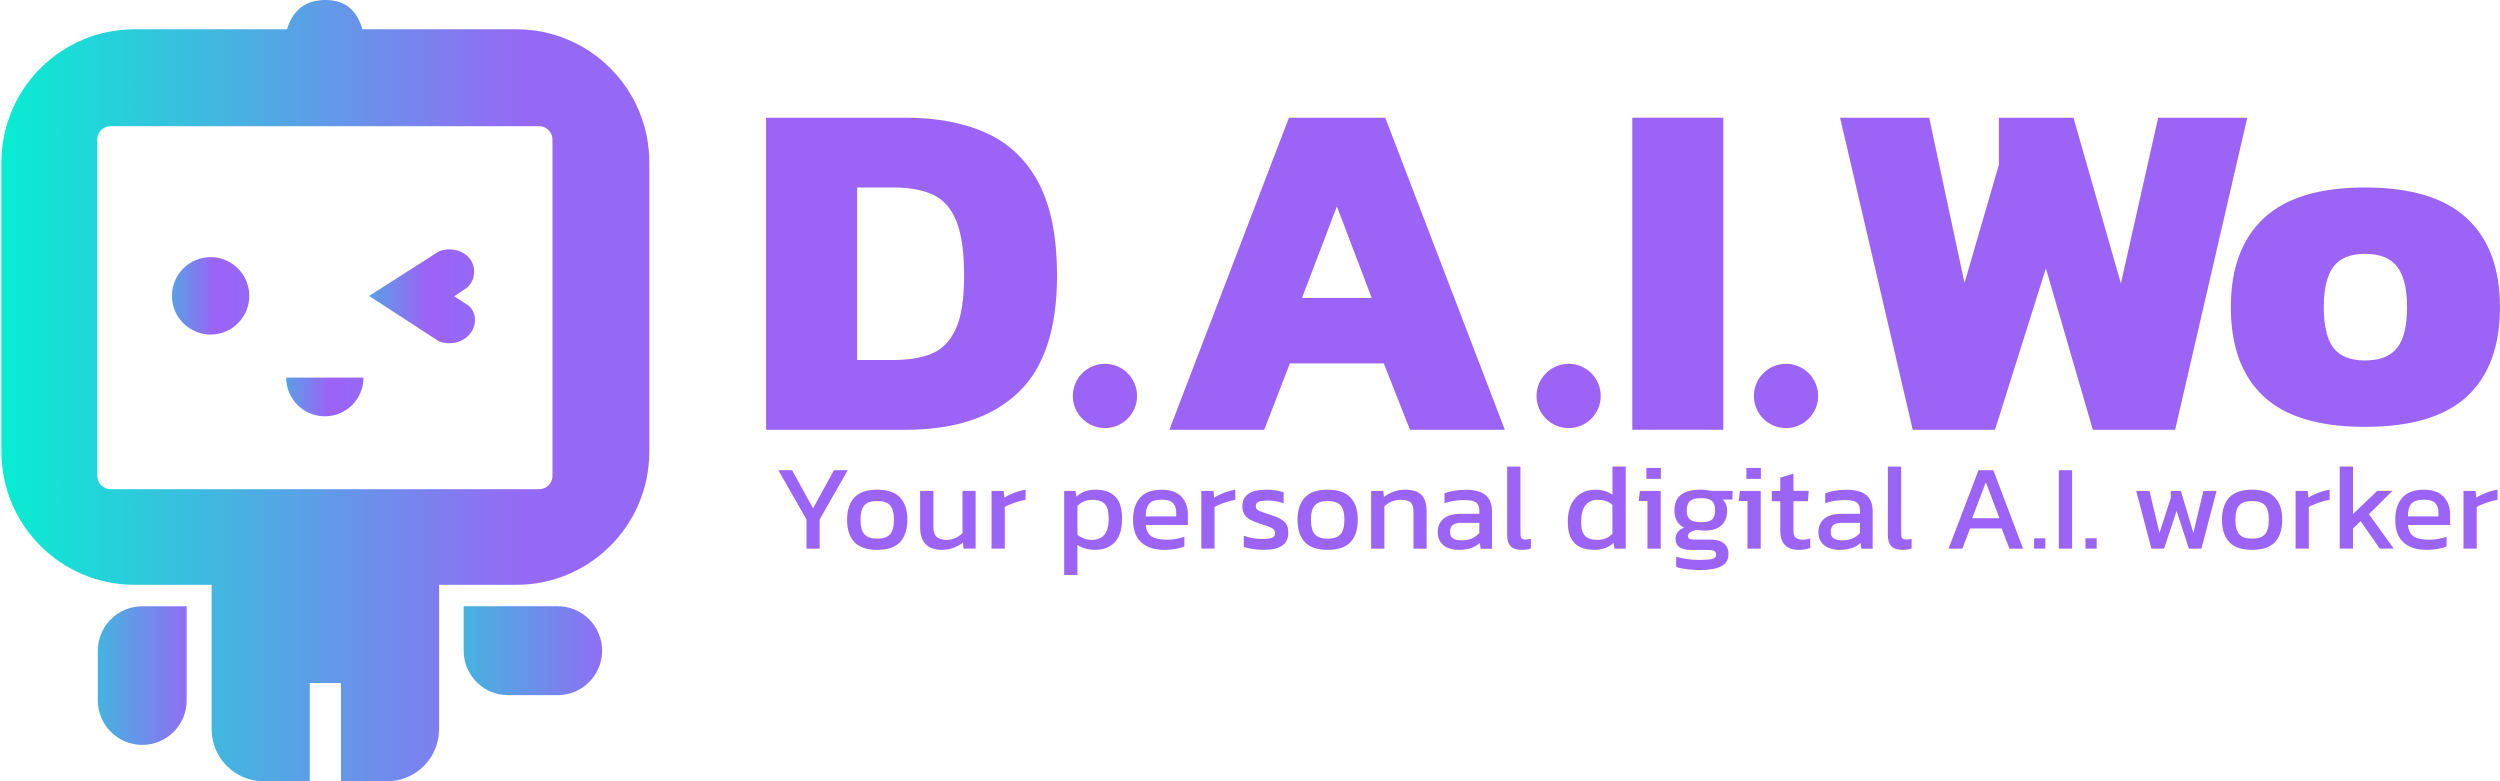 <svg width="240" height="75" viewBox="0 0 240 75" fill="none" xmlns="http://www.w3.org/2000/svg">
<g clip-path="url(#clip0_1_1739)">
<path d="M150.588 41.095C152.289 41.095 153.67 39.716 153.67 38.011C153.67 36.309 152.292 34.926 150.588 34.926C148.888 34.926 147.507 36.306 147.507 38.011C147.507 39.712 148.885 41.095 150.588 41.095Z" fill="#9C63F7"/>
<path d="M106.074 41.095C107.774 41.095 109.156 39.716 109.156 38.011C109.156 36.309 107.778 34.926 106.074 34.926C104.374 34.926 102.993 36.306 102.993 38.011C102.993 39.712 104.371 41.095 106.074 41.095Z" fill="#9C63F7"/>
<path d="M171.458 41.095C173.158 41.095 174.539 39.716 174.539 38.011C174.539 36.309 173.161 34.926 171.458 34.926C169.758 34.926 168.376 36.306 168.376 38.011C168.376 39.712 169.754 41.095 171.458 41.095Z" fill="#9C63F7"/>
<path d="M73.545 41.258V11.3H86.928C89.997 11.3 92.614 11.805 94.782 12.813C96.95 13.822 98.608 15.436 99.755 17.652C100.903 19.868 101.475 22.809 101.475 26.466C101.475 31.614 100.22 35.369 97.71 37.724C95.201 40.084 91.606 41.261 86.928 41.261H73.545V41.258ZM82.283 34.559H85.817C87.273 34.559 88.495 34.35 89.487 33.931C90.478 33.511 91.235 32.72 91.765 31.558C92.292 30.397 92.555 28.698 92.555 26.466C92.555 24.234 92.314 22.506 91.833 21.28C91.352 20.056 90.618 19.204 89.626 18.722C88.635 18.241 87.364 18 85.817 18H82.283V34.559Z" fill="#9C63F7"/>
<path d="M112.26 41.258L123.738 11.3H132.986L144.464 41.258H135.356L132.846 34.884H123.829L121.365 41.258H112.26ZM124.993 28.604H131.686L128.341 19.812L124.993 28.604Z" fill="#9C63F7"/>
<path d="M156.703 41.258V11.3H165.44V41.258H156.703Z" fill="#9C63F7"/>
<path d="M183.621 41.258L176.648 11.3H185.201L188.594 27.163L191.894 15.813V11.3H199.052L203.606 27.208L207.185 11.3H215.737L208.813 41.258H200.914L196.406 25.767L191.52 41.258H183.621Z" fill="#9C63F7"/>
<path d="M227.034 40.978C222.632 40.978 219.388 40.002 217.298 38.047C215.208 36.094 214.161 33.241 214.161 29.486C214.161 25.764 215.214 22.92 217.321 20.951C219.427 18.983 222.665 17.997 227.034 17.997C231.432 17.997 234.692 18.983 236.815 20.951C238.937 22.92 239.997 25.767 239.997 29.486C239.997 33.237 238.944 36.091 236.837 38.047C234.731 40.002 231.464 40.978 227.034 40.978ZM227.034 34.604C228.457 34.604 229.488 34.201 230.125 33.394C230.759 32.587 231.077 31.285 231.077 29.486C231.077 27.719 230.759 26.424 230.125 25.601C229.491 24.781 228.461 24.368 227.034 24.368C225.639 24.368 224.631 24.778 224.014 25.601C223.393 26.424 223.084 27.716 223.084 29.486C223.084 31.285 223.393 32.587 224.014 33.394C224.631 34.204 225.639 34.604 227.034 34.604Z" fill="#9C63F7"/>
<path d="M77.424 52.669V49.874L74.726 45.14H76.045L78.054 48.8L80.063 45.14H81.383L78.685 49.874V52.669H77.424Z" fill="#9C63F7"/>
<path d="M84.208 52.786C83.21 52.786 82.482 52.536 82.017 52.038C81.552 51.54 81.321 50.828 81.321 49.897C81.321 48.97 81.555 48.257 82.023 47.756C82.492 47.258 83.22 47.008 84.208 47.008C85.206 47.008 85.937 47.258 86.402 47.756C86.87 48.254 87.104 48.966 87.104 49.897C87.104 50.824 86.873 51.537 86.409 52.038C85.947 52.536 85.212 52.786 84.208 52.786ZM84.208 51.709C84.793 51.709 85.206 51.566 85.453 51.283C85.697 51 85.82 50.538 85.82 49.897C85.82 49.259 85.697 48.797 85.453 48.517C85.209 48.237 84.793 48.098 84.208 48.098C83.632 48.098 83.22 48.237 82.976 48.517C82.732 48.797 82.609 49.259 82.609 49.897C82.609 50.535 82.732 50.997 82.976 51.283C83.223 51.569 83.632 51.709 84.208 51.709Z" fill="#9C63F7"/>
<path d="M90.387 52.786C89.724 52.786 89.217 52.604 88.862 52.236C88.508 51.869 88.332 51.332 88.332 50.623V47.128H89.607V50.623C89.607 51.036 89.707 51.342 89.912 51.534C90.114 51.729 90.426 51.826 90.845 51.826C91.157 51.826 91.443 51.768 91.71 51.651C91.973 51.534 92.204 51.377 92.399 51.182V47.125H93.66V52.666H92.503L92.445 52.093C92.194 52.288 91.898 52.451 91.557 52.585C91.213 52.721 90.823 52.786 90.387 52.786Z" fill="#9C63F7"/>
<path d="M95.189 52.669V47.128H96.355L96.424 47.772C96.687 47.6 97.002 47.444 97.37 47.304C97.737 47.164 98.098 47.066 98.455 47.011V47.98C98.238 48.02 98 48.075 97.75 48.15C97.496 48.224 97.256 48.306 97.032 48.394C96.807 48.485 96.615 48.576 96.46 48.667V52.666H95.189V52.669Z" fill="#9C63F7"/>
<path d="M102.161 55.194V47.128H103.259L103.331 47.678C103.581 47.453 103.851 47.284 104.147 47.173C104.443 47.066 104.794 47.011 105.197 47.011C105.99 47.011 106.611 47.229 107.053 47.658C107.495 48.091 107.719 48.807 107.719 49.803C107.719 50.798 107.488 51.547 107.03 52.041C106.572 52.536 105.944 52.783 105.148 52.783C104.478 52.783 103.906 52.627 103.432 52.315V55.191H102.161V55.194ZM104.823 51.826C105.899 51.826 106.435 51.15 106.435 49.793C106.435 49.139 106.315 48.673 106.074 48.397C105.834 48.12 105.428 47.98 104.859 47.98C104.29 47.98 103.815 48.176 103.435 48.566V51.338C103.614 51.488 103.815 51.605 104.036 51.693C104.257 51.784 104.521 51.826 104.823 51.826Z" fill="#9C63F7"/>
<path d="M111.809 52.786C110.843 52.786 110.095 52.549 109.566 52.074C109.036 51.599 108.772 50.87 108.772 49.887C108.772 48.999 108.997 48.296 109.449 47.782C109.9 47.268 110.586 47.011 111.503 47.011C112.345 47.011 112.976 47.232 113.401 47.671C113.824 48.111 114.038 48.68 114.038 49.373V50.401H109.985C110.047 50.938 110.242 51.309 110.57 51.511C110.898 51.712 111.396 51.813 112.065 51.813C112.345 51.813 112.634 51.787 112.93 51.732C113.226 51.677 113.483 51.608 113.7 51.521V52.454C113.45 52.565 113.164 52.646 112.842 52.698C112.52 52.757 112.176 52.786 111.809 52.786ZM109.988 49.572H112.92V49.184C112.92 48.804 112.816 48.504 112.605 48.289C112.394 48.075 112.039 47.967 111.542 47.967C110.95 47.967 110.544 48.098 110.323 48.355C110.099 48.612 109.988 49.018 109.988 49.572Z" fill="#9C63F7"/>
<path d="M115.326 52.669V47.128H116.493L116.561 47.772C116.824 47.6 117.14 47.444 117.507 47.304C117.874 47.164 118.235 47.066 118.593 47.011V47.98C118.375 48.02 118.137 48.075 117.887 48.15C117.634 48.224 117.393 48.306 117.169 48.394C116.944 48.485 116.753 48.576 116.597 48.667V52.666H115.326V52.669Z" fill="#9C63F7"/>
<path d="M121.353 52.786C120.972 52.786 120.608 52.76 120.26 52.705C119.913 52.65 119.627 52.585 119.402 52.507V51.429C119.666 51.53 119.958 51.608 120.28 51.664C120.599 51.719 120.904 51.745 121.19 51.745C121.626 51.745 121.938 51.706 122.123 51.628C122.312 51.55 122.403 51.397 122.403 51.172C122.403 51.01 122.347 50.88 122.234 50.785C122.12 50.691 121.954 50.606 121.73 50.528C121.509 50.45 121.226 50.356 120.881 50.248C120.553 50.141 120.27 50.021 120.03 49.894C119.789 49.764 119.601 49.601 119.467 49.396C119.334 49.194 119.269 48.927 119.269 48.602C119.269 48.094 119.451 47.704 119.818 47.427C120.186 47.151 120.771 47.011 121.583 47.011C121.902 47.011 122.208 47.034 122.494 47.082C122.783 47.128 123.027 47.187 123.228 47.258V48.322C123.011 48.237 122.77 48.169 122.51 48.124C122.25 48.078 122.006 48.055 121.782 48.055C121.375 48.055 121.07 48.091 120.865 48.159C120.66 48.228 120.556 48.371 120.556 48.579C120.556 48.797 120.664 48.95 120.878 49.041C121.093 49.132 121.437 49.253 121.912 49.409C122.347 49.542 122.695 49.682 122.952 49.829C123.209 49.978 123.394 50.154 123.508 50.359C123.622 50.564 123.677 50.834 123.677 51.159C123.677 51.706 123.479 52.113 123.082 52.383C122.682 52.653 122.107 52.786 121.353 52.786Z" fill="#9C63F7"/>
<path d="M127.451 52.786C126.453 52.786 125.724 52.536 125.26 52.038C124.795 51.54 124.564 50.828 124.564 49.897C124.564 48.97 124.798 48.257 125.266 47.756C125.734 47.258 126.462 47.008 127.451 47.008C128.448 47.008 129.18 47.258 129.645 47.756C130.113 48.254 130.347 48.966 130.347 49.897C130.347 50.824 130.116 51.537 129.651 52.038C129.186 52.536 128.455 52.786 127.451 52.786ZM127.451 51.709C128.036 51.709 128.448 51.566 128.696 51.283C128.939 51 129.063 50.538 129.063 49.897C129.063 49.259 128.939 48.797 128.696 48.517C128.452 48.237 128.036 48.098 127.451 48.098C126.875 48.098 126.462 48.237 126.219 48.517C125.975 48.797 125.851 49.259 125.851 49.897C125.851 50.535 125.975 50.997 126.219 51.283C126.462 51.569 126.872 51.709 127.451 51.709Z" fill="#9C63F7"/>
<path d="M131.631 52.669V47.128H132.798L132.856 47.714C133.107 47.518 133.402 47.352 133.75 47.216C134.098 47.079 134.482 47.011 134.901 47.011C135.616 47.011 136.139 47.18 136.465 47.515C136.79 47.85 136.955 48.374 136.955 49.08V52.669H135.694V49.139C135.694 48.709 135.606 48.41 135.431 48.237C135.255 48.065 134.927 47.98 134.443 47.98C134.153 47.98 133.871 48.039 133.594 48.156C133.318 48.273 133.087 48.426 132.899 48.612V52.669H131.631Z" fill="#9C63F7"/>
<path d="M139.982 52.786C139.631 52.786 139.306 52.724 139.007 52.598C138.708 52.474 138.467 52.285 138.288 52.031C138.11 51.778 138.019 51.465 138.019 51.091C138.019 50.561 138.201 50.135 138.561 49.812C138.922 49.487 139.481 49.328 140.239 49.328H142.014V49.084C142.014 48.82 141.971 48.608 141.89 48.452C141.809 48.296 141.659 48.182 141.445 48.114C141.23 48.042 140.918 48.01 140.505 48.01C139.852 48.01 139.241 48.107 138.672 48.303V47.356C138.922 47.255 139.225 47.173 139.582 47.112C139.94 47.05 140.327 47.017 140.739 47.017C141.549 47.017 142.166 47.18 142.592 47.509C143.015 47.837 143.229 48.371 143.229 49.109V52.676H142.144L142.062 52.113C141.835 52.331 141.558 52.5 141.227 52.617C140.895 52.728 140.479 52.786 139.982 52.786ZM140.32 51.875C140.7 51.875 141.035 51.81 141.318 51.683C141.601 51.553 141.835 51.381 142.014 51.163V50.193H140.261C139.888 50.193 139.618 50.265 139.449 50.411C139.28 50.554 139.199 50.776 139.199 51.072C139.199 51.361 139.296 51.566 139.491 51.69C139.686 51.813 139.962 51.875 140.32 51.875Z" fill="#9C63F7"/>
<path d="M146.067 52.786C145.615 52.786 145.274 52.676 145.04 52.454C144.806 52.233 144.689 51.865 144.689 51.351V44.792H145.963V51.234C145.963 51.452 146.002 51.602 146.08 51.677C146.158 51.755 146.275 51.794 146.431 51.794C146.62 51.794 146.799 51.771 146.968 51.725V52.65C146.818 52.705 146.678 52.741 146.542 52.76C146.405 52.776 146.246 52.786 146.067 52.786Z" fill="#9C63F7"/>
<path d="M153.03 52.786C152.532 52.786 152.09 52.702 151.71 52.529C151.33 52.357 151.034 52.074 150.823 51.677C150.611 51.28 150.507 50.746 150.507 50.076C150.507 49.412 150.621 48.852 150.845 48.397C151.07 47.941 151.385 47.596 151.785 47.362C152.185 47.128 152.64 47.011 153.147 47.011C153.482 47.011 153.781 47.05 154.041 47.128C154.301 47.206 154.551 47.326 154.795 47.489V44.788H156.069V52.669H154.983L154.902 52.119C154.652 52.344 154.379 52.513 154.083 52.62C153.784 52.731 153.433 52.786 153.03 52.786ZM153.368 51.826C153.937 51.826 154.411 51.631 154.792 51.241V48.468C154.424 48.14 153.966 47.977 153.413 47.977C152.877 47.977 152.471 48.156 152.198 48.514C151.925 48.872 151.788 49.396 151.788 50.079C151.788 50.743 151.915 51.198 152.168 51.446C152.422 51.703 152.822 51.826 153.368 51.826Z" fill="#9C63F7"/>
<path d="M158.156 52.669V48.097H157.314L157.431 47.128H159.427V52.669H158.156ZM158.052 45.97V44.919H159.443V45.97H158.052Z" fill="#9C63F7"/>
<path d="M163.201 54.726C162.788 54.726 162.376 54.7 161.963 54.651C161.55 54.599 161.199 54.524 160.913 54.423V53.44C161.225 53.541 161.582 53.619 161.986 53.675C162.392 53.73 162.775 53.756 163.143 53.756C163.705 53.756 164.111 53.723 164.368 53.662C164.625 53.6 164.755 53.46 164.755 53.242C164.755 53.079 164.693 52.962 164.567 52.897C164.443 52.832 164.206 52.796 163.855 52.796H162.359C161.355 52.796 160.851 52.441 160.851 51.732C160.851 51.508 160.916 51.296 161.049 51.101C161.183 50.906 161.391 50.759 161.68 50.655C161.361 50.499 161.124 50.284 160.975 50.011C160.822 49.737 160.747 49.412 160.747 49.028C160.747 48.319 160.958 47.805 161.384 47.486C161.807 47.167 162.444 47.008 163.292 47.008C163.471 47.008 163.66 47.021 163.855 47.05C164.05 47.076 164.202 47.102 164.31 47.125H166.341L166.306 47.954H165.369C165.519 48.078 165.626 48.234 165.698 48.423C165.769 48.612 165.802 48.813 165.802 49.031C165.802 49.624 165.623 50.089 165.265 50.427C164.908 50.766 164.365 50.935 163.643 50.935C163.52 50.935 163.403 50.928 163.299 50.919C163.195 50.906 163.078 50.893 162.954 50.876C162.72 50.899 162.512 50.961 162.324 51.065C162.135 51.166 162.044 51.303 162.044 51.475C162.044 51.592 162.09 51.677 162.184 51.726C162.278 51.774 162.434 51.8 162.652 51.8H164.206C164.758 51.8 165.184 51.917 165.483 52.158C165.782 52.396 165.932 52.741 165.932 53.193C165.932 53.74 165.695 54.13 165.226 54.368C164.758 54.608 164.082 54.726 163.201 54.726ZM163.296 50.131C163.803 50.131 164.154 50.047 164.352 49.874C164.55 49.702 164.651 49.412 164.651 48.999C164.651 48.586 164.55 48.286 164.352 48.098C164.154 47.909 163.799 47.818 163.296 47.818C162.821 47.818 162.473 47.909 162.255 48.088C162.038 48.267 161.927 48.573 161.927 48.999C161.927 49.396 162.031 49.685 162.236 49.864C162.444 50.043 162.798 50.131 163.296 50.131Z" fill="#9C63F7"/>
<path d="M167.758 52.669V48.097H166.917L167.034 47.128H169.029V52.669H167.758ZM167.654 45.97V44.919H169.046V45.97H167.654Z" fill="#9C63F7"/>
<path d="M172.673 52.786C172.082 52.786 171.64 52.63 171.347 52.311C171.054 51.996 170.908 51.566 170.908 51.02V48.12H170.092V47.128H170.908V45.852L172.169 45.465V47.125H173.642L173.561 48.117H172.169V50.948C172.169 51.267 172.244 51.491 172.39 51.621C172.54 51.748 172.781 51.813 173.115 51.813C173.327 51.813 173.548 51.774 173.782 51.696V52.598C173.479 52.724 173.112 52.786 172.673 52.786Z" fill="#9C63F7"/>
<path d="M176.529 52.786C176.178 52.786 175.853 52.724 175.554 52.598C175.255 52.474 175.014 52.285 174.835 52.031C174.656 51.778 174.565 51.465 174.565 51.091C174.565 50.561 174.747 50.135 175.108 49.812C175.469 49.487 176.028 49.328 176.786 49.328H178.56V49.084C178.56 48.82 178.518 48.608 178.437 48.452C178.356 48.296 178.206 48.182 177.992 48.114C177.777 48.042 177.465 48.01 177.052 48.01C176.399 48.01 175.788 48.107 175.219 48.303V47.356C175.469 47.255 175.771 47.173 176.129 47.112C176.487 47.05 176.873 47.017 177.286 47.017C178.096 47.017 178.713 47.18 179.139 47.509C179.562 47.837 179.776 48.371 179.776 49.109V52.676H178.69L178.609 52.113C178.382 52.331 178.105 52.5 177.774 52.617C177.442 52.728 177.026 52.786 176.529 52.786ZM176.867 51.875C177.247 51.875 177.582 51.81 177.865 51.683C178.148 51.553 178.382 51.381 178.56 51.163V50.193H176.808C176.435 50.193 176.165 50.265 175.996 50.411C175.827 50.554 175.745 50.776 175.745 51.072C175.745 51.361 175.843 51.566 176.038 51.69C176.233 51.813 176.509 51.875 176.867 51.875Z" fill="#9C63F7"/>
<path d="M182.614 52.786C182.162 52.786 181.82 52.676 181.586 52.454C181.352 52.233 181.235 51.865 181.235 51.351V44.792H182.51V51.234C182.51 51.452 182.549 51.602 182.627 51.677C182.705 51.755 182.822 51.794 182.978 51.794C183.166 51.794 183.345 51.771 183.514 51.725V52.65C183.365 52.705 183.225 52.741 183.088 52.76C182.952 52.776 182.792 52.786 182.614 52.786Z" fill="#9C63F7"/>
<path d="M187.064 52.669L189.938 45.14H191.361L194.212 52.669H192.905L192.158 50.73H189.131L188.384 52.669H187.064ZM189.33 49.747H191.946L190.64 46.298L189.33 49.747Z" fill="#9C63F7"/>
<path d="M195.275 52.669V51.677H196.351V52.669H195.275Z" fill="#9C63F7"/>
<path d="M197.648 52.669V45.14H198.922V52.669H197.648Z" fill="#9C63F7"/>
<path d="M200.206 52.669V51.677H201.282V52.669H200.206Z" fill="#9C63F7"/>
<path d="M206.535 52.669L205.076 47.128H206.35L207.309 51.163L208.395 47.808V47.131H209.363L210.566 51.166L211.525 47.131H212.786L211.336 52.672H210.134L208.954 49.048L207.751 52.672H206.535V52.669Z" fill="#9C63F7"/>
<path d="M216.196 52.786C215.198 52.786 214.47 52.536 214.005 52.038C213.54 51.54 213.31 50.828 213.31 49.897C213.31 48.97 213.544 48.257 214.012 47.756C214.48 47.258 215.208 47.008 216.196 47.008C217.194 47.008 217.925 47.258 218.39 47.756C218.858 48.254 219.092 48.966 219.092 49.897C219.092 50.824 218.862 51.537 218.397 52.038C217.935 52.536 217.201 52.786 216.196 52.786ZM216.196 51.709C216.781 51.709 217.194 51.566 217.441 51.283C217.685 51 217.808 50.538 217.808 49.897C217.808 49.259 217.685 48.797 217.441 48.517C217.197 48.237 216.781 48.098 216.196 48.098C215.621 48.098 215.208 48.237 214.964 48.517C214.72 48.797 214.597 49.259 214.597 49.897C214.597 50.535 214.72 50.997 214.964 51.283C215.208 51.569 215.618 51.709 216.196 51.709Z" fill="#9C63F7"/>
<path d="M220.376 52.669V47.128H221.543L221.612 47.772C221.875 47.6 222.19 47.444 222.558 47.304C222.925 47.164 223.286 47.066 223.643 47.011V47.98C223.426 48.02 223.188 48.075 222.938 48.15C222.684 48.224 222.444 48.306 222.22 48.394C221.995 48.485 221.803 48.576 221.647 48.667V52.666H220.376V52.669Z" fill="#9C63F7"/>
<path d="M224.615 52.669V44.788H225.889V49.347L228.214 47.125H229.673L227.417 49.357L229.8 52.666H228.457L226.624 50.034L225.889 50.736V52.666H224.615V52.669Z" fill="#9C63F7"/>
<path d="M232.979 52.786C232.014 52.786 231.266 52.549 230.736 52.074C230.206 51.599 229.943 50.87 229.943 49.887C229.943 48.999 230.167 48.296 230.619 47.782C231.071 47.268 231.757 47.011 232.673 47.011C233.515 47.011 234.146 47.232 234.572 47.671C234.994 48.111 235.209 48.68 235.209 49.373V50.401H231.155C231.217 50.938 231.412 51.309 231.74 51.511C232.069 51.712 232.566 51.813 233.236 51.813C233.515 51.813 233.805 51.787 234.1 51.732C234.396 51.677 234.653 51.608 234.871 51.521V52.454C234.621 52.565 234.334 52.646 234.013 52.698C233.691 52.757 233.346 52.786 232.979 52.786ZM231.159 49.572H234.091V49.184C234.091 48.804 233.987 48.504 233.775 48.289C233.564 48.075 233.21 47.967 232.712 47.967C232.121 47.967 231.714 48.098 231.493 48.355C231.269 48.612 231.159 49.018 231.159 49.572Z" fill="#9C63F7"/>
<path d="M236.496 52.669V47.128H237.663L237.731 47.772C237.995 47.6 238.31 47.444 238.677 47.304C239.045 47.164 239.405 47.066 239.763 47.011V47.98C239.545 48.02 239.308 48.075 239.058 48.15C238.804 48.224 238.567 48.306 238.339 48.394C238.115 48.485 237.923 48.576 237.767 48.667V52.666H236.496V52.669Z" fill="#9C63F7"/>
<path d="M49.569 2.811H34.792C34.314 1.197 33.348 0 31.235 0C29.122 0 28.03 1.197 27.552 2.811H12.902C5.851 2.811 0.137 8.531 0.137 15.589V43.363C0.137 50.421 5.851 56.141 12.902 56.141H20.317V70.005C20.317 72.765 22.55 75 25.306 75H29.737V65.57H32.731V75H37.161C39.918 75 42.151 72.765 42.151 70.005V56.141H49.569C56.62 56.141 62.334 50.421 62.334 43.363V15.589C62.334 8.531 56.62 2.811 49.569 2.811ZM53.041 45.68C53.041 46.386 52.465 46.962 51.753 46.962H10.62C9.908 46.962 9.333 46.389 9.333 45.68V13.396C9.333 12.69 9.908 12.114 10.62 12.114H51.75C52.462 12.114 53.037 12.687 53.037 13.396V45.68H53.041Z" fill="url(#paint0_linear_1_1739)"/>
<path d="M9.391 62.47V67.24C9.391 69.596 11.299 71.509 13.656 71.509C16.013 71.509 17.921 69.599 17.921 67.24V58.204H13.656C11.299 58.201 9.391 60.111 9.391 62.47Z" fill="url(#paint1_linear_1_1739)"/>
<path d="M48.772 66.735H53.538C55.891 66.735 57.803 64.825 57.803 62.466C57.803 60.107 55.894 58.197 53.538 58.197H44.511V62.466C44.511 64.825 46.419 66.735 48.772 66.735Z" fill="url(#paint2_linear_1_1739)"/>
<path d="M20.219 32.118C22.269 32.118 23.931 30.455 23.931 28.402C23.931 26.35 22.269 24.686 20.219 24.686C18.169 24.686 16.507 26.35 16.507 28.402C16.507 30.455 18.169 32.118 20.219 32.118Z" fill="url(#paint3_linear_1_1739)"/>
<path d="M44.82 24.537C44.352 24.14 43.741 23.941 43.126 23.941C42.798 23.941 42.466 24 42.157 24.117L42.154 24.12L41.247 24.7L35.429 28.409L41.186 32.148L42.154 32.776L42.157 32.779C43.035 33.111 44.098 32.971 44.82 32.356C45.756 31.562 45.902 30.124 44.969 29.326L43.607 28.445L44.82 27.628C45.753 26.834 45.753 25.331 44.82 24.537Z" fill="url(#paint4_linear_1_1739)"/>
<path d="M27.475 36.251C27.475 38.304 29.136 39.966 31.187 39.966C33.238 39.966 34.899 38.304 34.899 36.251" fill="url(#paint5_linear_1_1739)"/>
</g>
<defs>
<linearGradient id="paint0_linear_1_1739" x1="0.136" y1="37.499" x2="62.335" y2="37.499" gradientUnits="userSpaceOnUse">
<stop stop-color="#07EDD2"/>
<stop offset="0.803" stop-color="#9569F5"/>
</linearGradient>
<linearGradient id="paint1_linear_1_1739" x1="9.392" y1="64.853" x2="17.919" y2="64.853" gradientUnits="userSpaceOnUse">
<stop stop-color="#45B3E0"/>
<stop offset="1" stop-color="#8F6EF4"/>
</linearGradient>
<linearGradient id="paint2_linear_1_1739" x1="44.51" y1="62.468" x2="57.802" y2="62.468" gradientUnits="userSpaceOnUse">
<stop stop-color="#45B3E0"/>
<stop offset="1" stop-color="#8F6EF4"/>
</linearGradient>
<linearGradient id="paint3_linear_1_1739" x1="16.506" y1="28.402" x2="23.93" y2="28.402" gradientUnits="userSpaceOnUse">
<stop stop-color="#5A9FE5"/>
<stop offset="0.554" stop-color="#9C63F7"/>
<stop offset="1" stop-color="#9668F6"/>
</linearGradient>
<linearGradient id="paint4_linear_1_1739" x1="35.43" y1="28.447" x2="45.599" y2="28.447" gradientUnits="userSpaceOnUse">
<stop stop-color="#5A9FE5"/>
<stop offset="0.554" stop-color="#9C63F7"/>
<stop offset="1" stop-color="#9668F6"/>
</linearGradient>
<linearGradient id="paint5_linear_1_1739" x1="27.474" y1="38.108" x2="34.898" y2="38.108" gradientUnits="userSpaceOnUse">
<stop stop-color="#5A9FE5"/>
<stop offset="0.554" stop-color="#9C63F7"/>
<stop offset="1" stop-color="#9668F6"/>
</linearGradient>
<clipPath id="clip0_1_1739">
<rect width="240" height="75" fill="white"/>
</clipPath>
</defs>
</svg>
